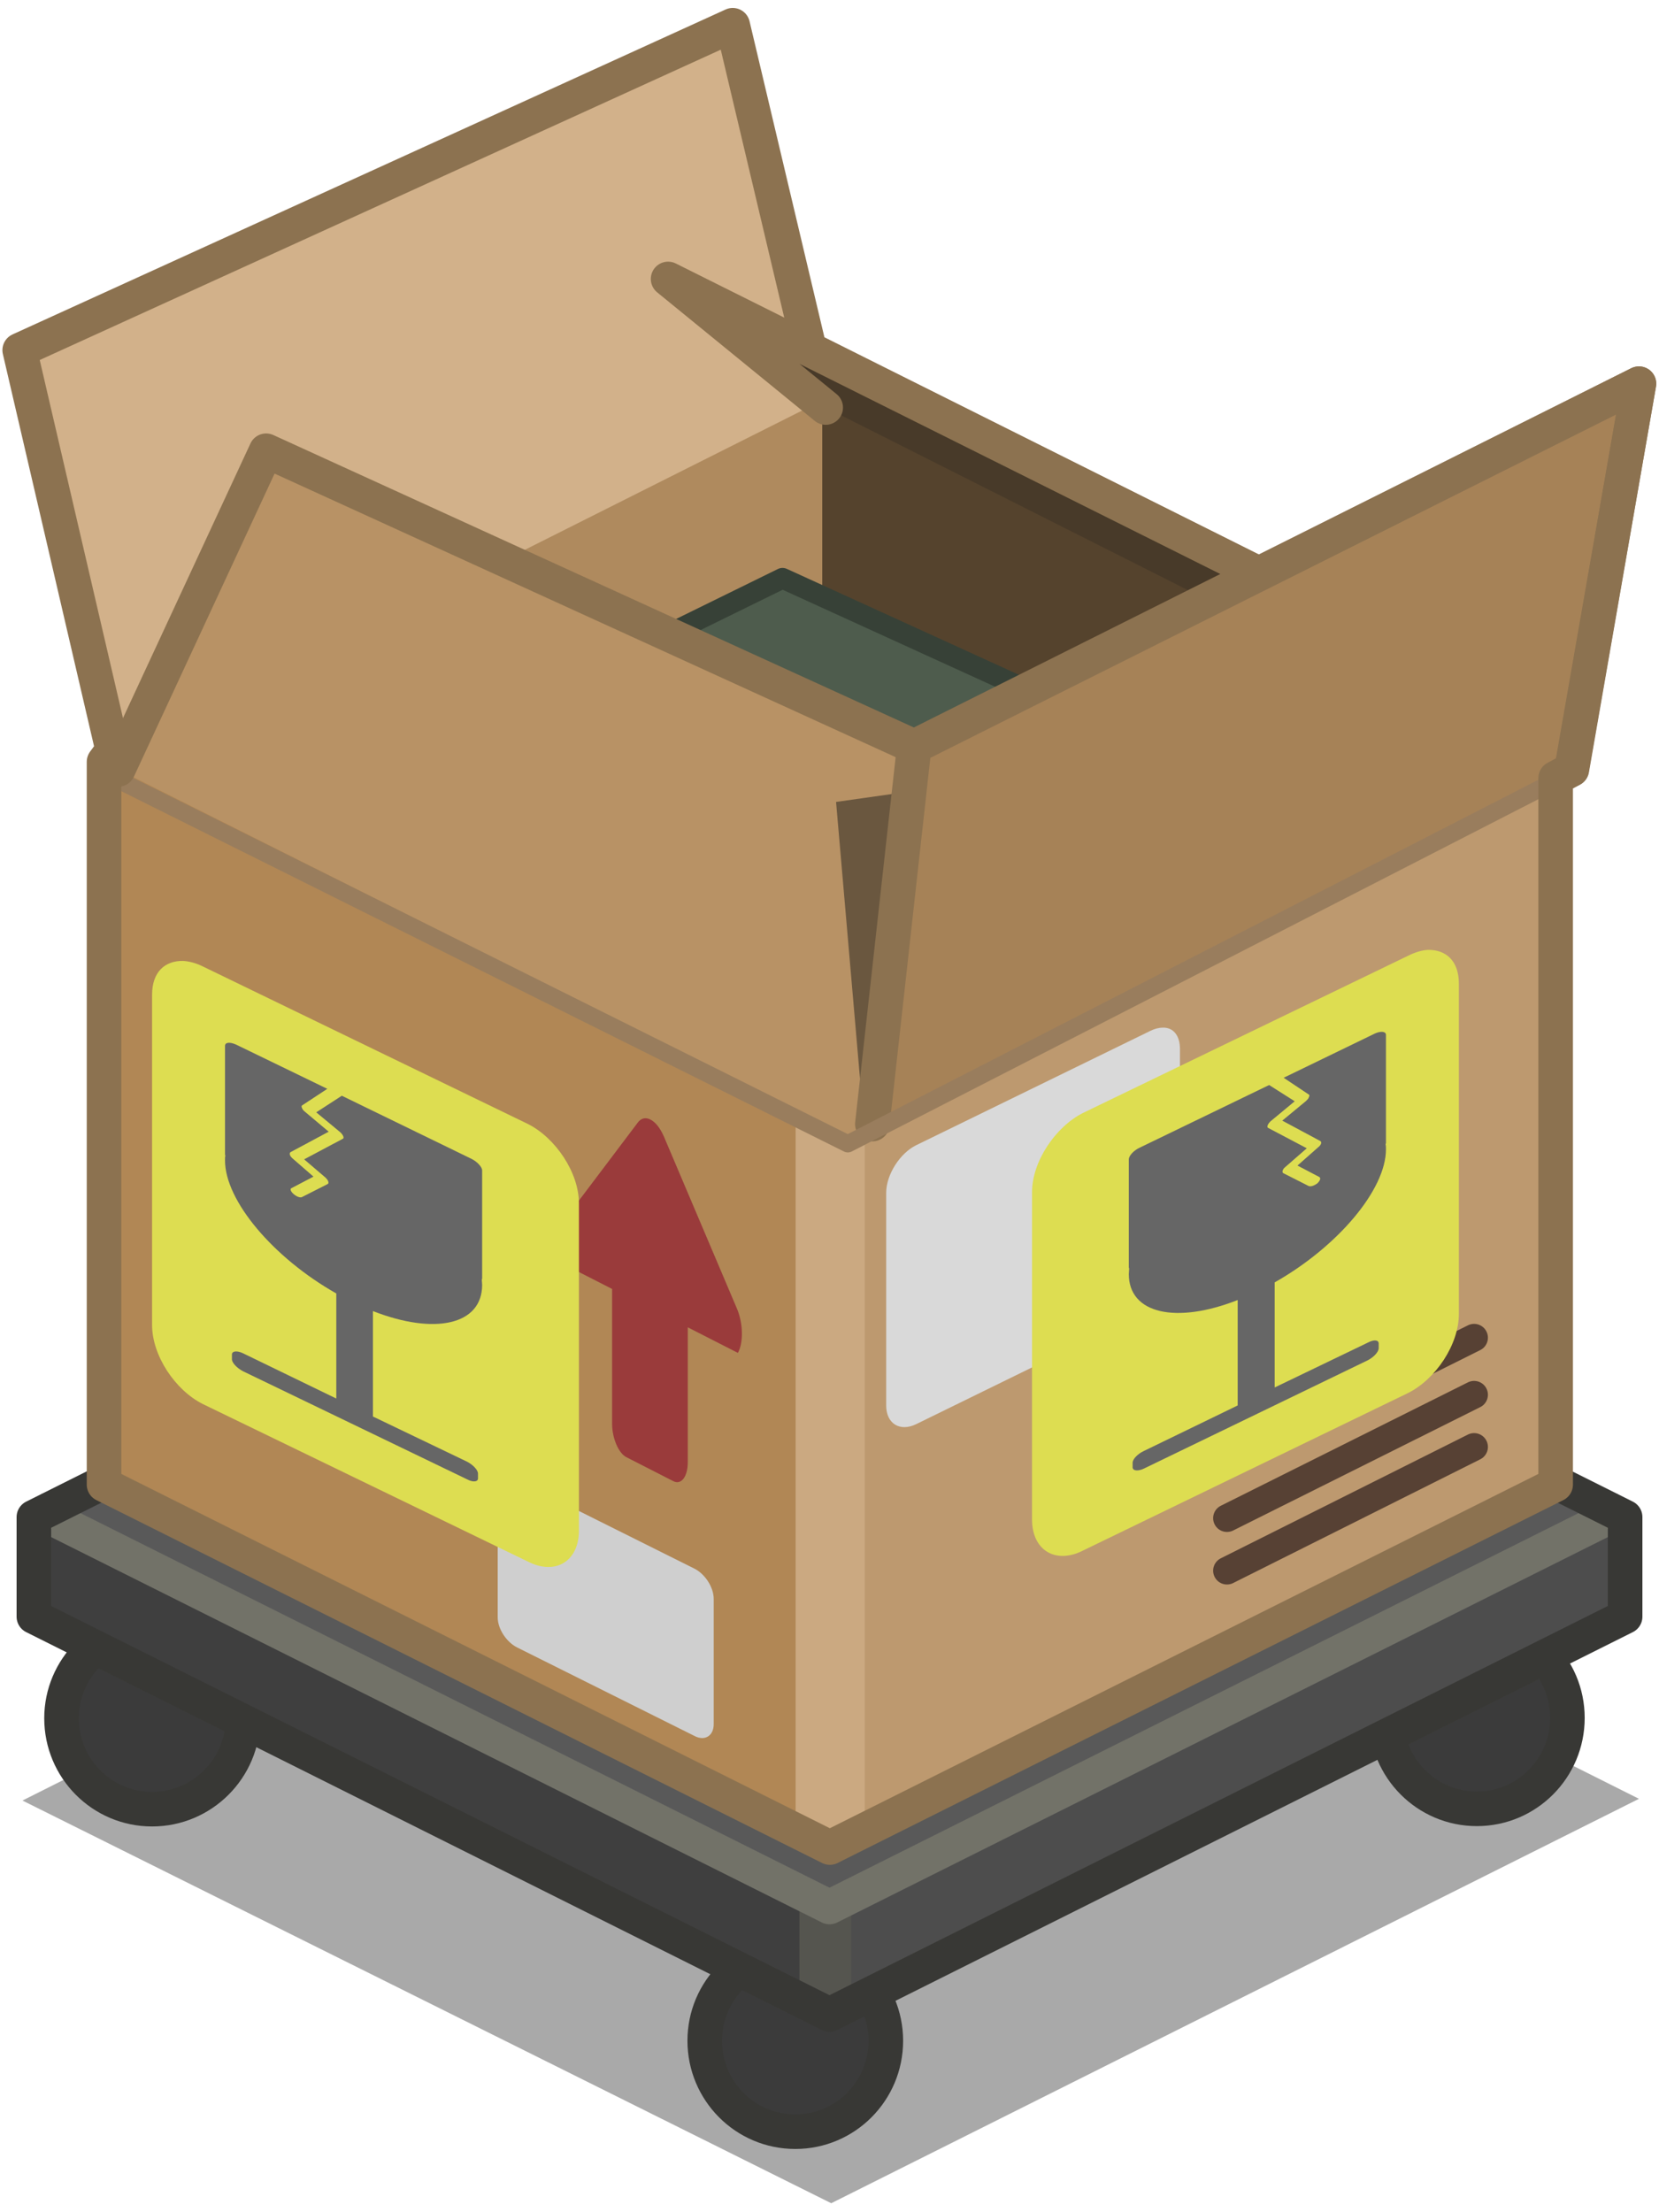 <?xml version="1.0" encoding="UTF-8" standalone="no"?>

<svg xmlns:svg="http://www.w3.org/2000/svg" xmlns="http://www.w3.org/2000/svg" version="1.0" width="100%" height="100%" viewBox="0 0 48 64" id="svg2985" style="display:inline">
<defs id="defs2987"/>
<path d="M 24.05,63.74 L 47.42,52.04 L 24.05,40.33 L 0.65,52.09 L 24.05,63.74 z" id="p3220" style="fill:#222222;fill-opacity:0.39;stroke:none;display:inline"/>
<path d="M 25.63,59.04 C 25.63,60.49 24.46,61.67 23.01,61.67 C 21.56,61.67 20.39,60.49 20.39,59.04 C 20.39,57.59 21.56,56.42 23.01,56.42 C 24.46,56.42 25.63,57.59 25.63,59.04 z" id="p3206" style="opacity:1;fill:#3b3b3b;fill-opacity:1;fill-rule:nonzero;stroke:#383835;stroke-width:1;stroke-linecap:butt;stroke-linejoin:round;marker:none;stroke-miterlimit:4;stroke-dasharray:none;stroke-dashoffset:0;stroke-opacity:1;visibility:visible;display:inline;overflow:visible;enable-background:accumulate"/>
<path d="M 4.40,47.09 C 2.95,47.09 1.78,48.27 1.78,49.71 C 1.78,51.16 2.95,52.34 4.40,52.34 C 5.85,52.34 7.03,51.16 7.03,49.71 C 7.03,48.27 5.85,47.09 4.40,47.09 z" id="p3208" style="opacity:1;fill:#3b3b3b;fill-opacity:1;fill-rule:nonzero;stroke:#383835;stroke-width:1;stroke-linecap:butt;stroke-linejoin:round;marker:none;stroke-miterlimit:4;stroke-dasharray:none;stroke-dashoffset:0;stroke-opacity:1;visibility:visible;display:inline;overflow:visible;enable-background:accumulate"/>
<path d="M 45.35,49.70 C 45.35,51.15 44.18,52.33 42.73,52.33 C 41.28,52.33 40.11,51.15 40.11,49.70 C 40.11,48.25 41.28,47.08 42.73,47.08 C 44.18,47.08 45.35,48.25 45.35,49.70 z" id="p3210" style="opacity:1;fill:#3b3b3b;fill-opacity:1;fill-rule:nonzero;stroke:#383835;stroke-width:1;stroke-linecap:butt;stroke-linejoin:round;marker:none;stroke-miterlimit:4;stroke-dasharray:none;stroke-dashoffset:0;stroke-opacity:1;visibility:visible;display:inline;overflow:visible;enable-background:accumulate"/>
<path d="M 24.00,32.38 L 0.98,43.89 L 0.98,46.77 L 24.00,58.28 L 47.02,46.77 L 47.02,43.89 L 24.00,32.38 z" id="p3188" style="fill:#595959;fill-opacity:1;fill-rule:nonzero;stroke:none;marker:none;visibility:visible;display:inline;overflow:visible;enable-background:accumulate"/>
<path d="M 1.06,46.69 L 1.16,43.87 L 23.98,55.14 L 23.79,58.15 L 1.06,46.69 z" id="p3194" style="fill:#3f3f3f;fill-opacity:1;fill-rule:evenodd;stroke:none;"/>
<path d="M 23.79,55.14 L 23.88,58.34 L 47.00,46.79 L 46.90,43.68 L 23.79,55.14 z" id="p3196" style="fill:#4d4d4d;fill-opacity:1;fill-rule:evenodd;stroke:none;"/>
<path d="M 23.88,55.24 L 23.88,57.96" id="p3192" style="fill:none;fill-opacity:1;fill-rule:nonzero;stroke:#55554f;stroke-width:1.5;stroke-linecap:butt;stroke-linejoin:round;marker:none;stroke-miterlimit:4;stroke-dasharray:none;stroke-dashoffset:0;stroke-opacity:1;visibility:visible;display:inline;overflow:visible;enable-background:accumulate"/>
<path d="M 0.98,43.66 L 24.00,55.17 L 47.02,43.66" id="p3190" style="fill:none;fill-opacity:1;fill-rule:nonzero;stroke:#727268;stroke-width:1;stroke-linecap:butt;stroke-linejoin:round;marker:none;stroke-miterlimit:4;stroke-dasharray:none;stroke-dashoffset:0;stroke-opacity:1;visibility:visible;display:inline;overflow:visible;enable-background:accumulate"/>
<path d="M 24.00,32.38 L 0.98,43.89 L 0.98,46.77 L 24.00,58.28 L 47.02,46.77 L 47.02,43.89 L 24.00,32.38 z" id="p2397" style="fill:none;fill-opacity:1;fill-rule:nonzero;stroke:#383835;stroke-width:1;stroke-linecap:butt;stroke-linejoin:round;marker:none;stroke-miterlimit:4;stroke-dasharray:none;stroke-dashoffset:0;stroke-opacity:1;visibility:visible;display:inline;overflow:visible;enable-background:accumulate"/>
<g id="g2646">
<path d="M 24.02,11.20 L 2.67,21.95 L 2.72,43.07 L 24.02,53.75 L 24.02,11.20 z" id="p2396" style="opacity:1;fill:#b18755;fill-opacity:1;stroke:none"/>
<path d="M 23.98,11.39 L 23.98,53.77 L 45.41,43.10 L 45.41,21.87 L 23.98,11.39 z" id="p2398" style="opacity:1;fill:#bd996f;fill-opacity:1;stroke:none"/>
<path d="M 24.02,32.58 L 24.02,53.16" id="p2400" style="opacity:1;fill:none;fill-opacity:1;fill-rule:nonzero;stroke:#cba981;stroke-width:2;stroke-linecap:butt;stroke-linejoin:miter;marker:none;stroke-miterlimit:4;stroke-dasharray:none;stroke-dashoffset:0;stroke-opacity:1;visibility:visible;display:inline;overflow:visible;enable-background:accumulate"/>
<path d="M 24.07,32.49 L 45.38,21.82 L 24.07,11.14 L 2.73,21.87 L 24.07,32.49 z" id="p2402" style="opacity:1;fill:#55432d;fill-opacity:1;stroke:none"/>
<path d="M 23.79,11.29 L 2.73,21.88 L 23.79,32.35 L 23.79,11.29 z" id="p2585" style="opacity:1;fill:#af8a5e;fill-opacity:1;fill-rule:nonzero;stroke:none;marker:none;visibility:visible;display:inline;overflow:visible;enable-background:accumulate"/>
<path d="M 18.82,32.39 C 18.69,32.32 18.55,32.34 18.45,32.48 L 16.33,35.29 C 16.14,35.55 16.13,36.10 16.30,36.57 L 17.71,37.29 L 17.71,41.19 C 17.71,41.61 17.90,42.05 18.13,42.16 L 19.48,42.85 C 19.71,42.97 19.90,42.72 19.90,42.30 L 19.90,38.40 L 21.35,39.14 C 21.51,38.85 21.51,38.28 21.31,37.83 L 19.20,32.86 C 19.09,32.62 18.96,32.46 18.82,32.39 z" id="r3515" style="opacity:1;fill:#9a3b3b;fill-opacity:1;fill-rule:nonzero;stroke:none;marker:none;visibility:visible;display:inline;overflow:visible;enable-background:accumulate"/>
<path d="M 33.64,29.73 C 33.54,29.73 33.41,29.76 33.29,29.82 L 26.51,33.13 C 26.04,33.36 25.64,33.98 25.64,34.51 L 25.64,40.66 C 25.64,41.19 26.04,41.43 26.51,41.20 L 33.29,37.88 C 33.77,37.65 34.14,37.03 34.14,36.51 L 34.14,30.35 C 34.14,29.96 33.95,29.72 33.64,29.73 z" id="r3523" style="opacity:1;fill:#d9d9d9;fill-opacity:1;fill-rule:nonzero;stroke:none;marker:none;visibility:visible;display:inline;overflow:visible;enable-background:accumulate"/>
<path d="M 14.75,42.76 C 14.55,42.75 14.40,42.87 14.40,43.13 L 14.40,46.79 C 14.40,47.13 14.66,47.51 14.96,47.66 L 20.09,50.22 C 20.39,50.38 20.65,50.22 20.65,49.88 L 20.65,46.26 C 20.65,45.91 20.39,45.53 20.09,45.38 L 14.96,42.82 C 14.89,42.78 14.81,42.76 14.75,42.76 z" id="r3525" style="opacity:1;fill:#cfcfcf;fill-opacity:1;fill-rule:nonzero;stroke:none;marker:none;visibility:visible;display:inline;overflow:visible;enable-background:accumulate"/>
<path d="M 35.50,45.44 L 42.65,41.86" id="p3547" style="opacity:1;fill:none;fill-rule:evenodd;stroke:#574134;stroke-width:0.80;stroke-linecap:round;stroke-linejoin:miter;stroke-miterlimit:4;stroke-dasharray:none;stroke-opacity:1"/>
<path d="M 35.50,43.92 L 42.65,40.35" id="p3549" style="opacity:1;fill:none;fill-rule:evenodd;stroke:#574134;stroke-width:0.80;stroke-linecap:round;stroke-linejoin:miter;stroke-miterlimit:4;stroke-dasharray:none;stroke-opacity:1"/>
<path d="M 35.50,42.27 L 42.65,38.70" id="p3551" style="opacity:1;fill:none;fill-rule:evenodd;stroke:#574134;stroke-width:0.80;stroke-linecap:round;stroke-linejoin:miter;stroke-miterlimit:4;stroke-dasharray:none;stroke-opacity:1"/>
<path d="M 17.69,19.16 L 22.64,16.73 L 31.58,20.81 L 21.48,27.80 L 17.69,19.16 z" id="p2593" style="opacity:1;fill:#4e5c4d;fill-opacity:1;fill-rule:evenodd;stroke:#374137;stroke-width:0.60;stroke-linecap:round;stroke-linejoin:round;stroke-miterlimit:4;stroke-dasharray:none;stroke-opacity:1"/>
<path d="M 21.20,0.73 L 0.63,10.19 L 3.35,21.85 L 23.76,11.60 L 21.20,0.73 z" id="p2595" style="opacity:1;fill:#d2b18a;fill-opacity:1;fill-rule:nonzero;stroke:none;marker:none;visibility:visible;display:inline;overflow:visible;enable-background:accumulate"/>
<path d="M 7.70,13.04 L 3.42,22.26 L 24.89,33.04 L 25.36,31.32 L 26.45,21.60 L 7.70,13.04 z" id="p2597" style="opacity:1;fill:#b89265;fill-opacity:1;fill-rule:nonzero;stroke:none;marker:none;visibility:visible;display:inline;overflow:visible;enable-background:accumulate"/>
<path d="M 25.01,32.68 L 24.19,23.20 L 28.99,22.52 L 25.01,32.68 z" id="p2599" style="opacity:1;fill:#6a573f;fill-opacity:1;fill-rule:nonzero;stroke:none;marker:none;visibility:visible;display:inline;overflow:visible;enable-background:accumulate"/>
<path d="M 47.42,11.10 L 26.45,21.60 L 25.24,32.52 L 45.47,22.26 L 47.42,11.10 z" id="p2601" style="opacity:1;fill:#a68257;fill-opacity:1;fill-rule:nonzero;stroke:none;marker:none;visibility:visible;display:inline;overflow:visible;enable-background:accumulate"/>
<path d="M 19.33,8.07 L 23.89,11.79 L 34.92,17.35 L 36.42,16.60 L 19.33,8.07 z" id="p2603" style="opacity:1;fill:#483a29;fill-opacity:1;fill-rule:nonzero;stroke:none;marker:none;visibility:visible;display:inline;overflow:visible;enable-background:accumulate"/>
<path d="M 45.47,22.26 L 47.42,11.10 L 26.45,21.60 L 25.24,32.52" id="p2605" style="opacity:1;fill:none;fill-opacity:1;fill-rule:nonzero;stroke:#8c7250;stroke-width:1;stroke-linecap:round;stroke-linejoin:round;marker:none;stroke-miterlimit:4;stroke-dasharray:none;stroke-dashoffset:0;stroke-opacity:1;visibility:visible;display:inline;overflow:visible;enable-background:accumulate"/>
<path d="M 3.45,22.58 L 24.53,33.09 L 44.88,22.65" id="p2607" style="opacity:1;fill:none;fill-opacity:1;fill-rule:nonzero;stroke:#997d5d;stroke-width:0.5;stroke-linecap:round;stroke-linejoin:round;marker:none;stroke-miterlimit:4;stroke-dasharray:none;stroke-dashoffset:0;stroke-opacity:1;visibility:visible;display:inline;overflow:visible;enable-background:accumulate"/>
<path d="M 36.42,16.60 L 19.33,8.07 L 23.89,11.79" id="p2609" style="opacity:1;fill:none;fill-opacity:1;fill-rule:nonzero;stroke:#8c7250;stroke-width:1;stroke-linecap:round;stroke-linejoin:round;marker:none;stroke-miterlimit:4;stroke-dasharray:none;stroke-dashoffset:0;stroke-opacity:1;visibility:visible;display:inline;overflow:visible;enable-background:accumulate"/>
<path d="M 26.45,21.60 L 7.70,13.04 L 3.42,22.26" id="p2611" style="opacity:1;fill:none;fill-opacity:1;fill-rule:nonzero;stroke:#8c7250;stroke-width:1;stroke-linecap:round;stroke-linejoin:round;marker:none;stroke-miterlimit:4;stroke-dasharray:none;stroke-dashoffset:0;stroke-opacity:1;visibility:visible;display:inline;overflow:visible;enable-background:accumulate"/>
<path d="M 21.20,0.73 L 0.57,10.13 L 3.26,21.70 L 3.01,22.04 L 3.01,42.95 L 24.01,53.45 L 45.01,42.95 L 45.01,22.51 L 45.48,22.26 L 47.42,11.10 L 36.42,16.60 L 23.42,10.10 L 21.20,0.73 z" id="p2406" style="opacity:1;fill:none;fill-opacity:1;fill-rule:nonzero;stroke:#8c7250;stroke-width:1;stroke-linecap:butt;stroke-linejoin:round;marker:none;stroke-miterlimit:4;stroke-dasharray:none;stroke-dashoffset:0;stroke-opacity:1;visibility:visible;display:inline;overflow:visible;enable-background:accumulate"/>
<path d="M 5.30,27.80 C 4.78,27.79 4.40,28.11 4.40,28.78 L 4.40,38.33 C 4.40,39.22 5.07,40.22 5.87,40.62 L 15.28,45.18 C 16.07,45.58 16.75,45.17 16.75,44.28 L 16.75,34.81 C 16.75,33.92 16.07,32.92 15.28,32.52 L 5.87,27.96 C 5.67,27.86 5.47,27.81 5.30,27.80 z" id="p2614" style="opacity:1;fill:#dddd51;fill-opacity:1;fill-rule:nonzero;stroke:none;marker:none;visibility:visible;display:inline;overflow:visible;enable-background:accumulate"/>
<path d="M 6.83,30.22 C 6.65,30.14 6.51,30.15 6.51,30.26 L 6.51,33.39 C 6.51,33.40 6.51,33.41 6.52,33.43 C 6.51,33.47 6.51,33.52 6.51,33.57 C 6.51,34.74 7.91,36.39 9.73,37.42 L 9.73,40.46 L 7.03,39.15 C 6.86,39.07 6.71,39.08 6.71,39.19 L 6.71,39.32 C 6.71,39.43 6.86,39.58 7.03,39.67 L 13.52,42.80 C 13.69,42.89 13.83,42.87 13.83,42.77 L 13.83,42.63 C 13.83,42.53 13.69,42.38 13.52,42.29 L 10.79,40.98 L 10.79,37.93 C 12.58,38.63 13.95,38.33 13.95,37.17 C 13.95,37.12 13.94,37.07 13.94,37.02 C 13.94,37.01 13.95,37.00 13.95,36.99 L 13.95,33.86 C 13.95,33.76 13.80,33.60 13.63,33.52 L 9.89,31.70 L 9.15,32.18 L 9.85,32.76 C 9.89,32.80 9.92,32.84 9.93,32.87 C 9.95,32.91 9.94,32.94 9.91,32.95 L 8.80,33.54 L 9.42,34.07 C 9.46,34.11 9.49,34.15 9.50,34.19 C 9.51,34.22 9.50,34.25 9.47,34.26 L 8.74,34.63 C 8.69,34.66 8.58,34.62 8.49,34.54 C 8.41,34.47 8.38,34.39 8.44,34.37 L 9.07,34.04 L 8.46,33.51 C 8.38,33.44 8.36,33.36 8.41,33.33 L 9.51,32.74 L 8.82,32.16 C 8.78,32.13 8.75,32.09 8.74,32.06 C 8.72,32.02 8.72,31.99 8.74,31.98 L 9.47,31.50 L 6.83,30.22 z" id="p2616" style="opacity:1;fill:#666666;fill-opacity:1;fill-rule:nonzero;stroke:none;marker:none;visibility:visible;display:inline;overflow:visible;enable-background:accumulate"/>
<path d="M 41.31,27.48 C 41.83,27.47 42.21,27.79 42.21,28.46 L 42.21,38.01 C 42.21,38.90 41.54,39.90 40.74,40.30 L 31.33,44.86 C 30.54,45.26 29.86,44.85 29.86,43.96 L 29.86,34.49 C 29.86,33.60 30.54,32.60 31.33,32.20 L 40.74,27.65 C 40.94,27.55 41.14,27.49 41.31,27.48 z" id="p3212" style="opacity:1;fill:#dddd51;fill-opacity:1;fill-rule:nonzero;stroke:none;marker:none;visibility:visible;display:inline;overflow:visible;enable-background:accumulate"/>
<path d="M 39.78,29.90 C 39.96,29.82 40.10,29.84 40.10,29.94 L 40.10,33.07 C 40.10,33.08 40.09,33.09 40.09,33.11 C 40.10,33.15 40.10,33.20 40.10,33.25 C 40.10,34.42 38.70,36.07 36.88,37.10 L 36.88,40.14 L 39.58,38.84 C 39.75,38.75 39.89,38.76 39.89,38.87 L 39.89,39.00 C 39.89,39.11 39.75,39.26 39.58,39.35 L 33.09,42.49 C 32.92,42.57 32.77,42.55 32.77,42.45 L 32.77,42.32 C 32.77,42.21 32.92,42.06 33.09,41.98 L 35.81,40.66 L 35.81,37.61 C 34.03,38.31 32.66,38.01 32.66,36.86 C 32.66,36.80 32.67,36.75 32.67,36.70 C 32.67,36.69 32.66,36.68 32.66,36.67 L 32.66,33.54 C 32.66,33.44 32.80,33.28 32.98,33.20 L 36.72,31.39 L 37.46,31.86 L 36.76,32.44 C 36.72,32.48 36.69,32.52 36.68,32.55 C 36.66,32.59 36.67,32.62 36.69,32.63 L 37.81,33.22 L 37.19,33.76 C 37.15,33.79 37.12,33.83 37.11,33.87 C 37.10,33.90 37.11,33.93 37.13,33.94 L 37.86,34.31 C 37.92,34.34 38.03,34.30 38.12,34.23 C 38.20,34.15 38.22,34.08 38.17,34.05 L 37.54,33.72 L 38.14,33.19 C 38.23,33.12 38.25,33.04 38.20,33.01 L 37.10,32.42 L 37.79,31.85 C 37.83,31.81 37.86,31.78 37.87,31.74 C 37.89,31.71 37.89,31.67 37.86,31.66 L 37.14,31.18 L 39.78,29.90 z" id="p3214" style="opacity:1;fill:#666666;fill-opacity:1;fill-rule:nonzero;stroke:none;marker:none;visibility:visible;display:inline;overflow:visible;enable-background:accumulate"/>
</g>
</svg>
